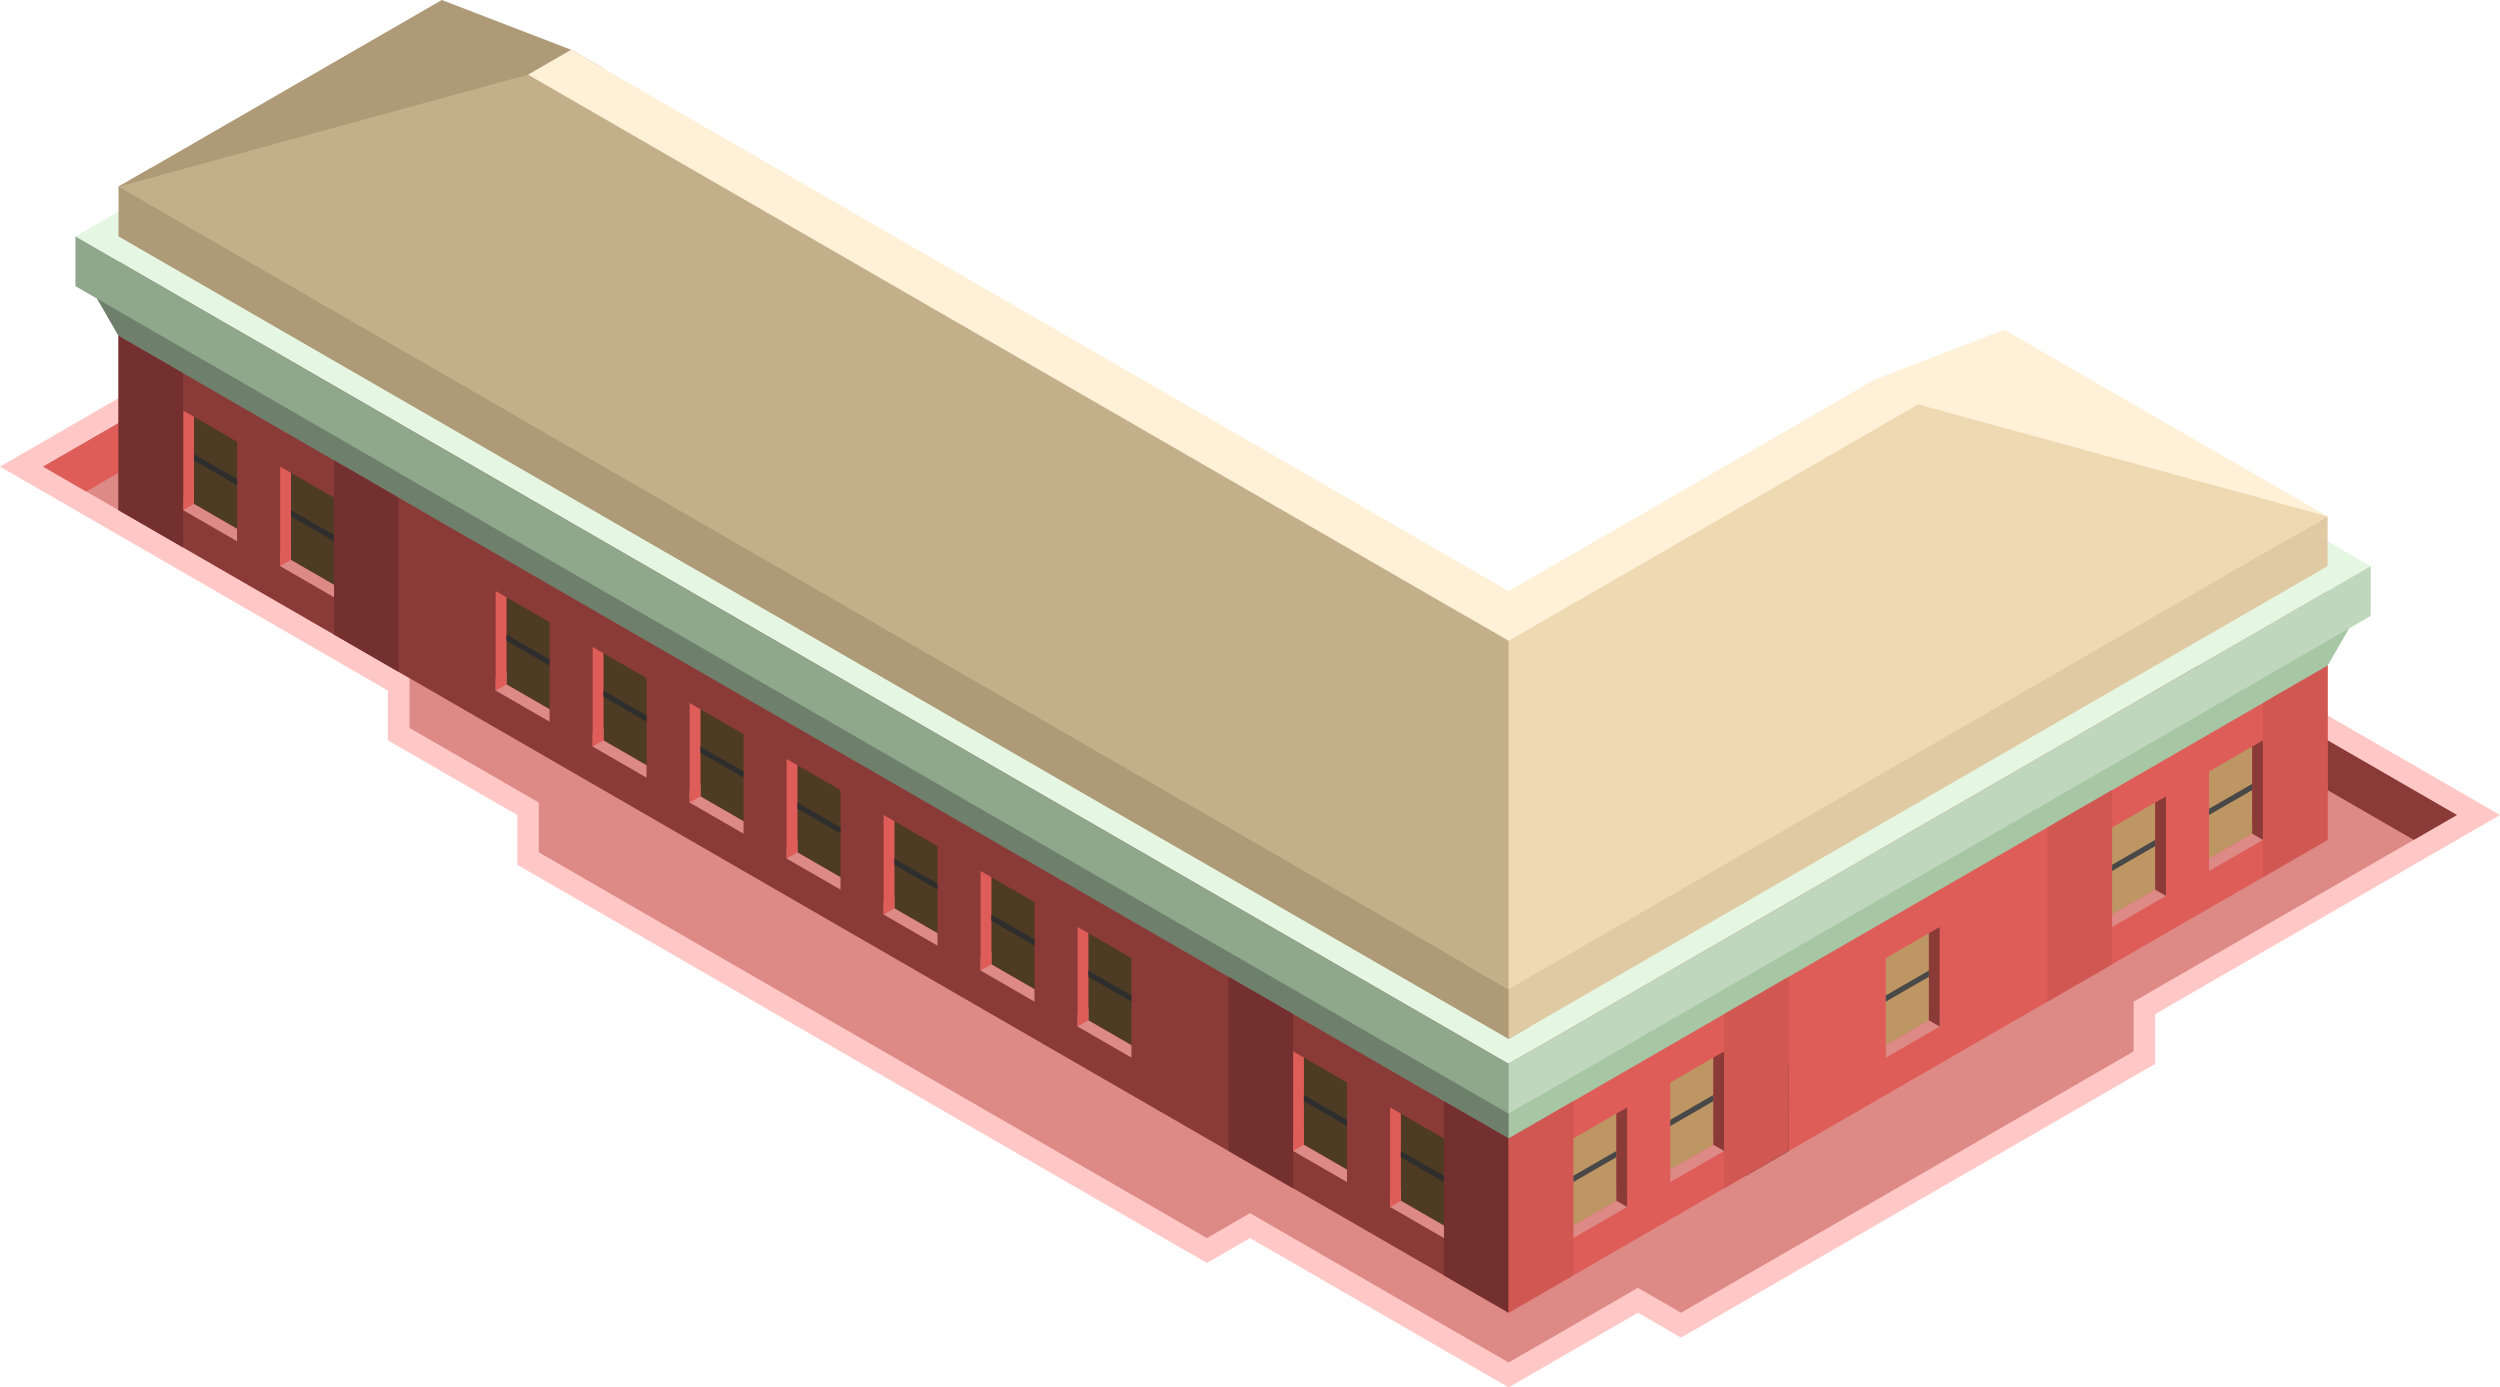 <svg id="Layer_1" data-name="Layer 1" xmlns="http://www.w3.org/2000/svg" viewBox="0 0 580 321.872">
  <defs>
    <style>
      .top-light {
        fill: #ffc8c6;
      }

      .top-prim {
        fill: #dd8a87;
      }

      .exterior-L-light {
        fill: #8a3a37;
      }

      .exterior-R-light {
        fill: #df5d58;
      }

      .crown-top-prim{
        fill: #e5f7e3;
      }

      .crown-L-dark {
        fill: #6e806c;
      }

      .crown-R-dark {
        fill: #a6c6a4;
      }

      .crown-L {
        fill: #8fa88c;
      }

      .crown-R {
        fill: #bfd7bd;
      }

      .window-L-prim {
        fill: #4d3b24;
      }

      .cls-1 {
        fill: #2e2e2e;
      }

      .window-R-prim {
        fill: #bd9664;
      }

      .cls-2 {
        fill: #484848;
      }

      .exterior-L-prim {
        fill: #73302e;
      }

      .exterior-R-prim {
        fill: #d05752;
      }

      .slope-L-dark {
        fill: #ae9a76;
      }

      .slope-R-dark {
        fill: #dfcaa3;
      }

      .slope-top-prim{
        fill: #fff1d8;
      }

      .slope-R {
        fill: #eed9b3;
      }

      .slope-L {
        fill: #c3af8a;
      }
    </style>
  </defs>
  <title>Artboard 9</title>
  <g>
    <path class="top-light" d="M290,287.231l-10,5.774L120,200.629V189.082L90,171.761V160.214L0,108.253,127.5,34.64l230,132.791L450,114.026l130,75.056L500,235.27v11.547L390,310.325l-10-5.773-30,17.32Z"/>
    <path class="top-prim" d="M290,281.458l-10,5.773L125,197.742V186.195L95,168.874V157.327L10,108.253,127.5,40.414l230,132.791L450,119.8l120,69.282-75,43.301V243.93L390,304.552l-10-5.774-30,17.321Z"/>
    <path class="exterior-L-light" d="M120,44.744V56.291l7.5-4.33,230,132.791V173.205L127.5,40.414Z"/>
    <path class="exterior-L-light" d="M445,122.686v11.547l5-2.886,110,63.508,10-5.773L450,119.8Z"/>
    <path class="exterior-R-light" d="M127.5,51.961V40.414L10,108.253l10,5.773Z"/>
    <path class="exterior-R-light" d="M450,131.347V119.8l-92.5,53.405v11.547Z"/>
    <path class="exterior-L-light" d="M350,304.552,27.5,118.356V60.621L350,246.817Z"/>
    <path class="exterior-R-light" d="M350,246.817,540,137.12v57.735L350,304.552Z"/>
    <path class="crown-top-prim" d="M17.5,54.848,350,246.817l200-115.47L470,85.159,355,151.554,102.5,5.773Z"/>
    <path class="crown-L-dark" d="M355,249.704v11.547l-5,2.886L27.5,77.942l-5-8.66V63.508L350,252.59Z"/>
    <path class="crown-R-dark" d="M350,264.137,540,154.441l5-8.66v-5.774L350,252.59Z"/>
    <path class="crown-L" d="M17.5,54.848,350,246.817l5-2.887v11.547l-5,2.887L17.5,66.395Z"/>
    <path class="crown-R" d="M550,131.347v11.547L350,258.364V246.817Z"/>
    <path class="window-L-prim" d="M302.5,245.373l10,5.774v20.207l-10-5.773Z"/>
    <path class="window-L-prim" d="M45,96.706l10,5.773v20.208l-10-5.774Z"/>
    <path class="window-L-prim" d="M325,258.364l10,5.773v20.208l-10-5.774Z"/>
    <path class="window-L-prim" d="M67.5,109.696l10,5.774v20.207l-10-5.774Z"/>
    <path class="cls-1" d="M415,246.817l-10,5.773v20.208l10-5.774Z"/>
    <path class="top-prim" d="M312.5,274.241,300,267.024v-2.887l2.5-1.443v2.887l10,5.773Z"/>
    <path class="top-prim" d="M55,125.573l-12.5-7.217V115.47l2.5-1.444v2.887l10,5.773Z"/>
    <path class="top-prim" d="M335,287.231l-12.5-7.217v-2.886l2.5-1.444v2.887l10,5.773Z"/>
    <path class="top-prim" d="M77.5,138.564,65,131.347V128.46l2.5-1.443v2.886l10,5.774Z"/>
    <path class="exterior-R-light" d="M300,243.93l2.5,1.443v20.208l-2.5,1.443Z"/>
    <path class="exterior-R-light" d="M42.5,95.262,45,96.706v20.207l-2.5,1.443Z"/>
    <path class="exterior-R-light" d="M322.5,256.92l2.5,1.444v20.207l-2.5,1.443Z"/>
    <path class="exterior-R-light" d="M65,108.253l2.5,1.443v20.207L65,131.347Z"/>
    <path class="cls-1" d="M312.5,261.25l-10-5.773v-1.443l10,5.773Z"/>
    <path class="cls-1" d="M55,112.583l-10-5.774v-1.443l10,5.773Z"/>
    <path class="cls-1" d="M335,274.241l-10-5.774v-1.443l10,5.773Z"/>
    <path class="cls-1" d="M77.5,125.573l-10-5.773v-1.444l10,5.774Z"/>
    <g>
      <path class="window-R-prim" d="M375,258.364l-10,5.773v20.208l10-5.774Z"/>
      <path class="top-prim" d="M365,287.231l12.5-7.217v-2.886l-2.5-1.444v2.887l-10,5.774Z"/>
      <path class="exterior-L-light" d="M377.5,256.92l-2.5,1.444v20.207l2.5,1.443Z"/>
      <path class="cls-2" d="M365,274.241l10-5.774v-1.443l-10,5.774Z"/>
    </g>
    <g>
      <path class="window-R-prim" d="M500,186.195l-10,5.774v20.207l10-5.774Z"/>
      <path class="top-prim" d="M490,215.062l12.5-7.216v-2.887l-2.5-1.444v2.887l-10,5.774Z"/>
      <path class="exterior-L-light" d="M502.5,184.752l-2.5,1.443v20.207l2.5,1.444Z"/>
      <path class="cls-2" d="M490,202.072l10-5.773v-1.444l-10,5.774Z"/>
    </g>
    <g>
      <path class="window-R-prim" d="M397.5,245.373l-10,5.774v20.207l10-5.773Z"/>
      <path class="top-prim" d="M387.5,274.241l12.5-7.217v-2.887l-2.5-1.443v2.887l-10,5.773Z"/>
      <path class="exterior-L-light" d="M400,243.93l-2.5,1.443v20.208l2.5,1.443Z"/>
      <path class="cls-2" d="M387.5,261.251l10-5.774v-1.443l-10,5.773Z"/>
    </g>
    <g>
      <path class="window-R-prim" d="M522.5,173.205l-10,5.773v20.207l10-5.773Z"/>
      <path class="top-prim" d="M512.5,202.072l12.5-7.217v-2.887l-2.5-1.443v2.887l-10,5.773Z"/>
      <path class="exterior-L-light" d="M525,171.761l-2.5,1.444v20.207l2.5,1.443Z"/>
      <path class="cls-2" d="M512.5,189.082l10-5.774v-1.443l-10,5.773Z"/>
    </g>
    <g>
      <path class="window-R-prim" d="M447.5,216.506l-10,5.773v20.208l10-5.774Z"/>
      <path class="top-prim" d="M437.5,245.373l12.5-7.216V235.27l-2.5-1.444v2.887l-10,5.774Z"/>
      <path class="exterior-L-light" d="M450,215.063l-2.5,1.443v20.207l2.5,1.444Z"/>
      <path class="cls-2" d="M437.5,232.383l10-5.774v-1.443l-10,5.774Z"/>
    </g>
    <path class="cls-2" d="M405,262.694l10-5.774v-1.443l-10,5.773Z"/>
    <g>
      <path class="window-L-prim" d="M162.5,164.544l10,5.774v20.207l-10-5.773Z"/>
      <path class="top-prim" d="M172.5,193.412,160,186.195v-2.887l2.5-1.443v2.886l10,5.774Z"/>
      <path class="exterior-R-light" d="M160,163.101l2.5,1.443v20.208l-2.5,1.443Z"/>
      <path class="cls-1" d="M172.5,180.421l-10-5.773v-1.443l10,5.773Z"/>
      <path class="window-L-prim" d="M185,177.535l10,5.773v20.208l-10-5.774Z"/>
      <path class="window-L-prim" d="M207.5,190.525l10,5.774v20.207l-10-5.774Z"/>
      <path class="window-L-prim" d="M230,203.516l10,5.773v20.207l-10-5.773Z"/>
      <path class="window-L-prim" d="M252.5,216.506l10,5.773v20.208l-10-5.774Z"/>
      <path class="top-prim" d="M195,206.402l-12.5-7.217v-2.886l2.5-1.444v2.887l10,5.773Z"/>
      <path class="top-prim" d="M217.5,219.393,205,212.176v-2.887l2.5-1.443v2.886l10,5.774Z"/>
      <path class="top-prim" d="M240,232.383l-12.5-7.217v-2.887l2.5-1.443v2.887l10,5.773Z"/>
      <path class="top-prim" d="M262.5,245.373,250,238.157V235.27l2.5-1.444v2.887l10,5.774Z"/>
      <path class="exterior-R-light" d="M182.5,176.091l2.5,1.444v20.207l-2.5,1.443Z"/>
      <path class="exterior-R-light" d="M205,189.082l2.5,1.443v20.207l-2.5,1.444Z"/>
      <path class="exterior-R-light" d="M227.5,202.072l2.5,1.444v20.207l-2.5,1.443Z"/>
      <path class="exterior-R-light" d="M250,215.063l2.5,1.443v20.207l-2.5,1.444Z"/>
      <path class="cls-1" d="M195,193.412l-10-5.774v-1.443l10,5.774Z"/>
      <path class="cls-1" d="M217.5,206.402l-10-5.773v-1.444l10,5.774Z"/>
      <path class="cls-1" d="M240,219.393l-10-5.774v-1.443l10,5.773Z"/>
      <path class="cls-1" d="M262.5,232.383l-10-5.774v-1.443l10,5.774Z"/>
    </g>
    <g>
      <path class="window-L-prim" d="M117.5,138.564l10,5.773v20.207l-10-5.773Z"/>
      <path class="window-L-prim" d="M140,151.554l10,5.774v20.207l-10-5.774Z"/>
      <path class="top-prim" d="M127.5,167.431,115,160.214v-2.886l2.5-1.444v2.887l10,5.773Z"/>
      <path class="top-prim" d="M150,180.422l-12.5-7.217v-2.887l2.5-1.443v2.886l10,5.774Z"/>
      <path class="exterior-R-light" d="M115,137.12l2.5,1.444v20.207l-2.5,1.443Z"/>
      <path class="exterior-R-light" d="M137.5,150.111l2.5,1.443v20.207l-2.5,1.444Z"/>
      <path class="cls-1" d="M127.5,154.441l-10-5.774v-1.443l10,5.773Z"/>
      <path class="cls-1" d="M150,167.431l-10-5.773v-1.444l10,5.774Z"/>
    </g>
    <path class="exterior-L-prim" d="M350,264.137l-15-8.66v40.415l15,8.66Z"/>
    <path class="exterior-R-prim" d="M350,264.137l15-8.66v40.415l-15,8.66Z"/>
    <path class="exterior-R-prim" d="M475,191.968l15-8.66v40.415l-15,8.66Z"/>
    <path class="exterior-L-prim" d="M92.5,115.47l-15-8.661v40.415l15,8.66Z"/>
    <path class="exterior-L-prim" d="M300,235.27l-15-8.66v40.414l15,8.66Z"/>
    <path class="exterior-R-prim" d="M400,235.27l15-8.66v40.414l-15,8.66Z"/>
    <path class="exterior-R-prim" d="M525,163.101l15-8.66v40.414l-15,8.661Z"/>
    <path class="exterior-L-prim" d="M42.5,86.602l-15-8.66v40.414l15,8.661Z"/>
    <path class="slope-L-dark" d="M355,217.949v20.208l-5,2.886L27.5,54.848V43.301l7.5-4.33L350,220.836Z"/>
    <path class="slope-R-dark" d="M350,220.836l177.5-102.48L540,119.8v11.547L350,241.043Z"/>
    <path class="slope-L-dark" d="M27.5,43.301l7.5,4.33L130,21.65l10-5.773-7.5-4.33L102.5,0Z"/>
    <path class="slope-top-prim" d="M540,119.8l-10,5.773L437.5,98.149l-10-5.773,7.5-4.331,30-11.547Z"/>
    <path class="slope-top-prim" d="M445,99.592V93.819l-10-5.774L350,137.12,132.5,11.547l-10,5.773v5.774L350,154.441Z"/>
    <path class="slope-R" d="M350,148.667l-10-5.773v80.829l10,5.773L540,119.8,445,93.819Z"/>
    <path class="slope-L" d="M27.5,43.301,350,229.496V148.667L122.5,17.32Z"/>
  </g>
</svg>
